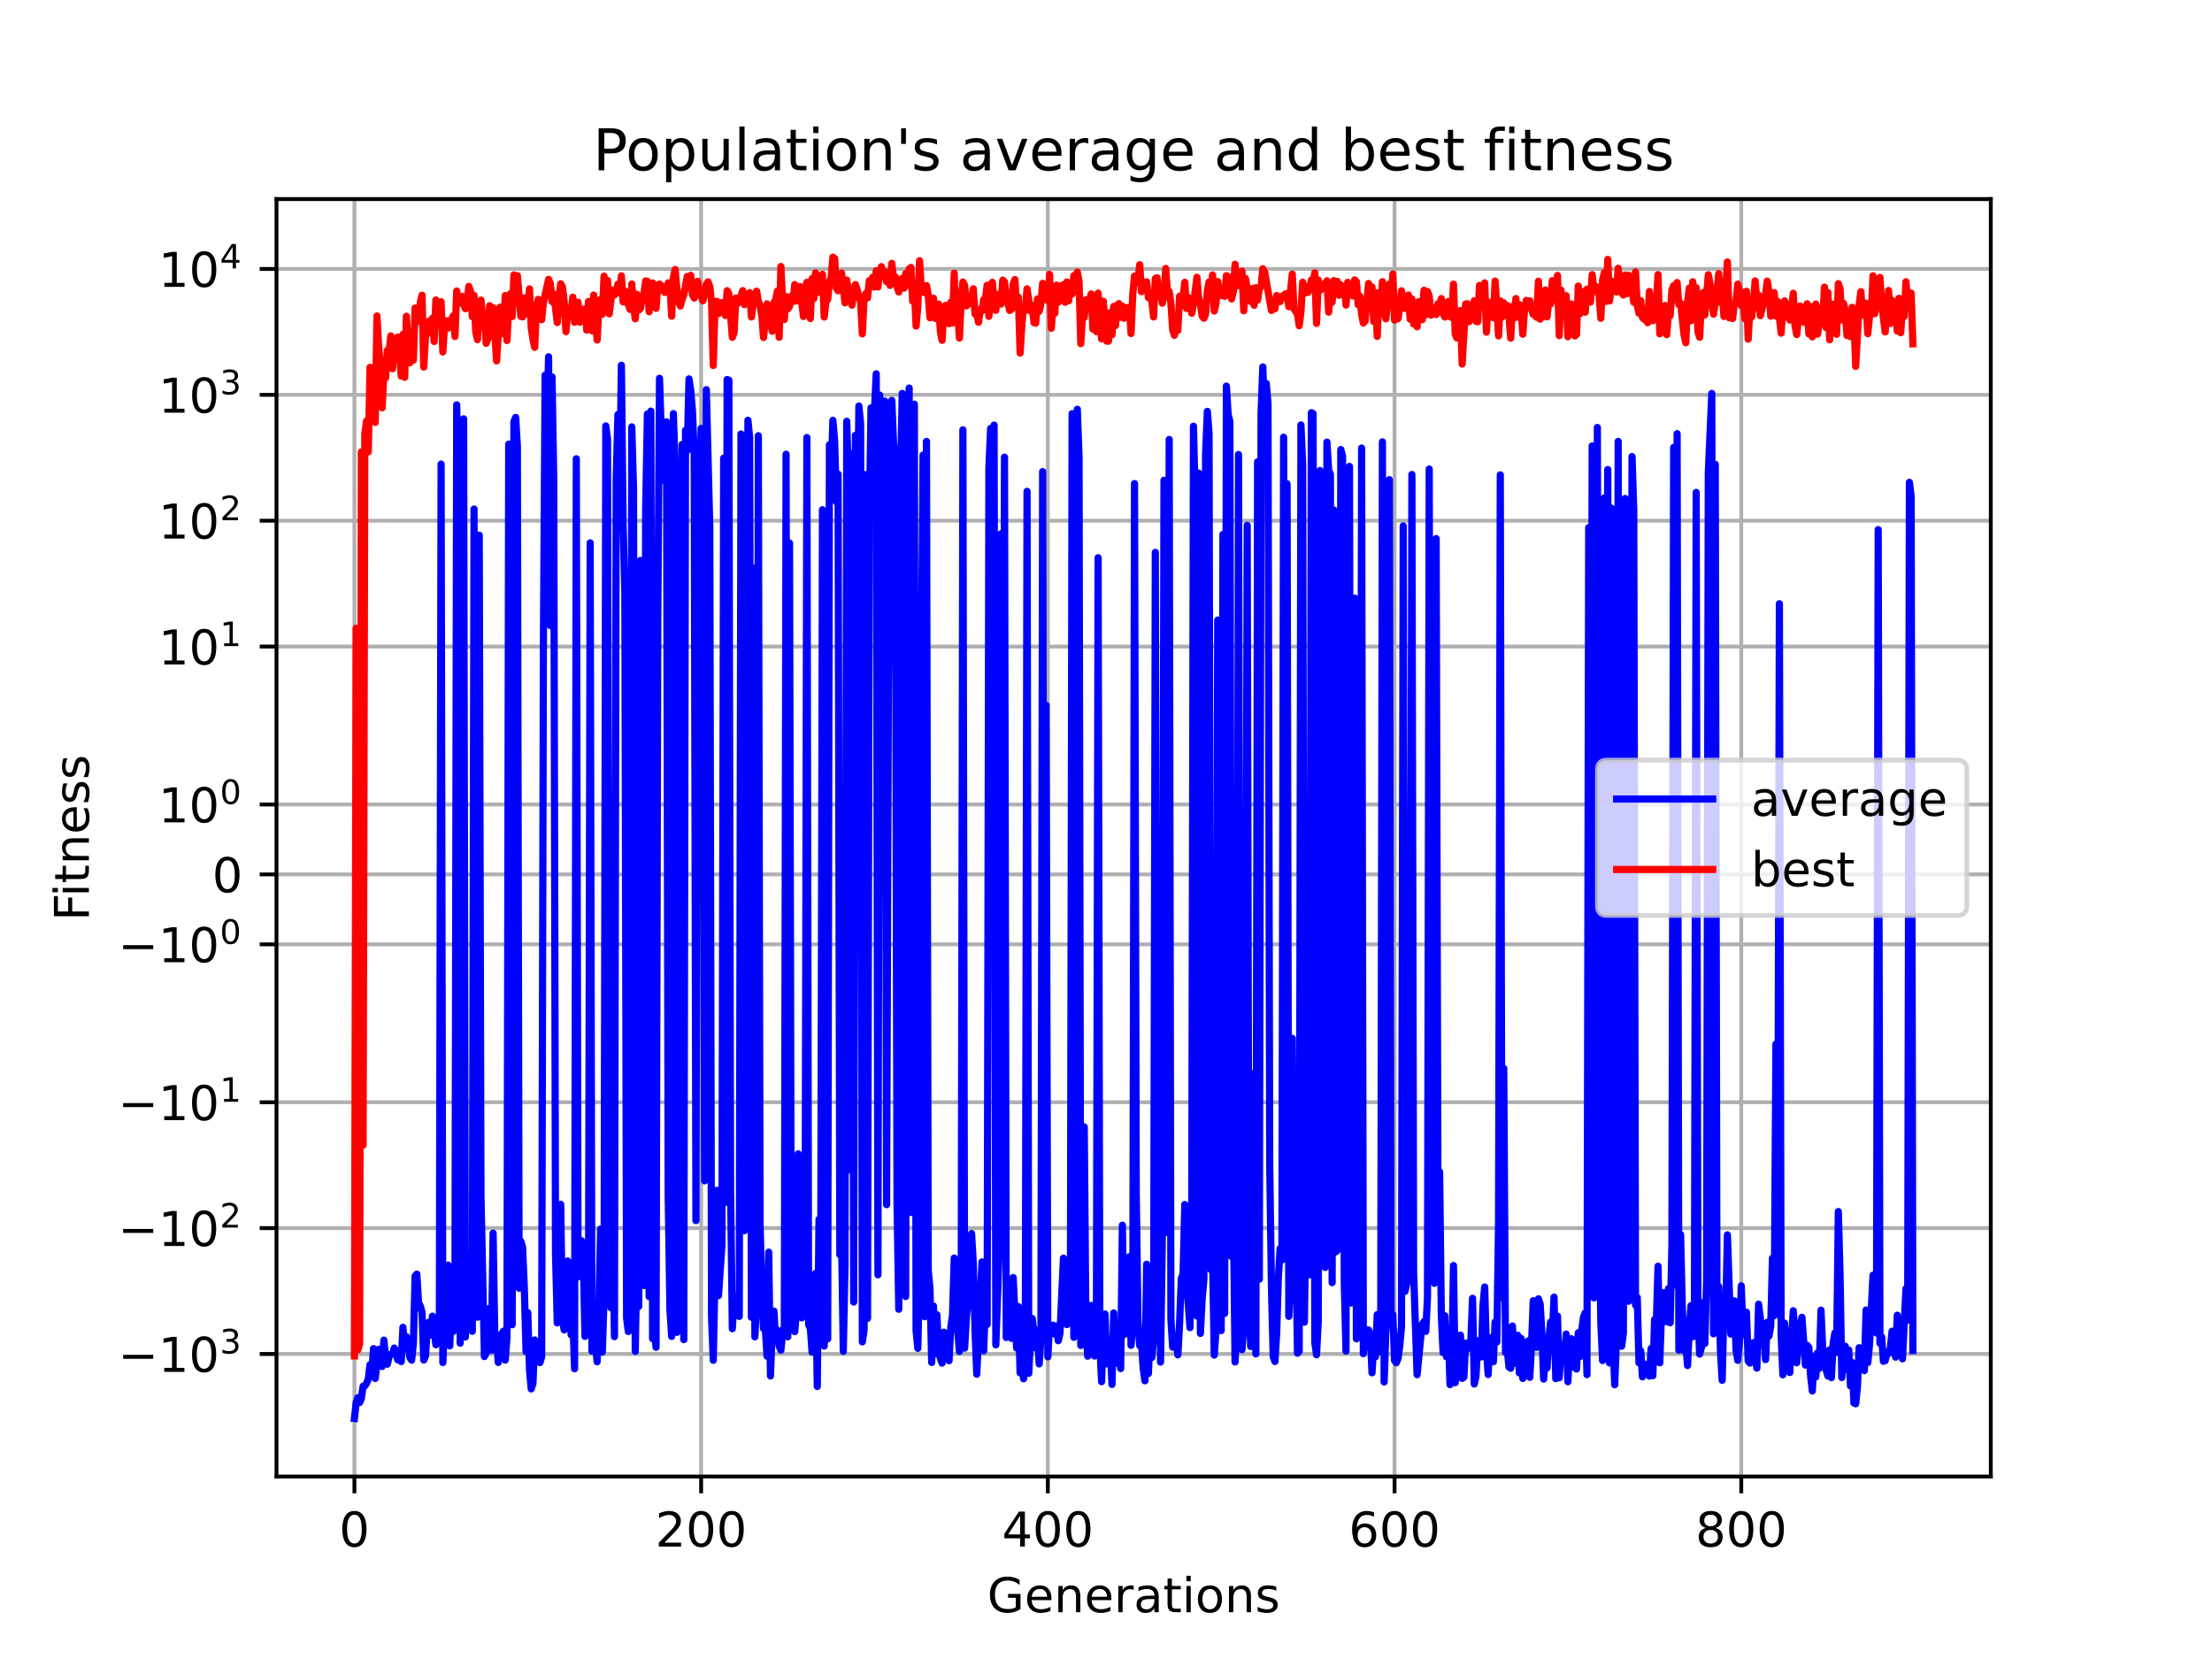 <?xml version="1.0" encoding="utf-8" standalone="no"?>
<!DOCTYPE svg PUBLIC "-//W3C//DTD SVG 1.1//EN"
  "http://www.w3.org/Graphics/SVG/1.1/DTD/svg11.dtd">
<!-- Created with matplotlib (https://matplotlib.org/) -->
<svg height="345.6pt" version="1.1" viewBox="0 0 460.8 345.6" width="460.8pt" xmlns="http://www.w3.org/2000/svg" xmlns:xlink="http://www.w3.org/1999/xlink">
 <defs>
  <style type="text/css">*{stroke-linecap:butt;stroke-linejoin:round;}</style>
 </defs>
 <g id="figure_1">
  <g id="patch_1">
   <path d="M 0 345.6 
L 460.8 345.6 
L 460.8 0 
L 0 0 
z
" style="fill:#ffffff;"/>
  </g>
  <g id="axes_1">
   <g id="patch_2">
    <path d="M 57.6 307.584 
L 414.72 307.584 
L 414.72 41.472 
L 57.6 41.472 
z
" style="fill:#ffffff;"/>
   </g>
   <g id="matplotlib.axis_1">
    <g id="xtick_1">
     <g id="line2d_1">
      <path clip-path="url(#pfe9daea589)" d="M 73.833 307.584 
L 73.833 41.472 
" style="fill:none;stroke:#b0b0b0;stroke-linecap:square;stroke-width:0.8;"/>
     </g>
     <g id="line2d_2">
      <defs>
       <path d="M 0 0 
L 0 3.5 
" id="m4a0df382db" style="stroke:#000000;stroke-width:0.8;"/>
      </defs>
      <g>
       <use style="stroke:#000000;stroke-width:0.8;" x="73.833" xlink:href="#m4a0df382db" y="307.584"/>
      </g>
     </g>
     <g id="text_1">
      <!-- 0 -->
      <g transform="translate(70.651 322.182)scale(0.1 -0.1)">
       <defs>
        <path d="M 31.781 66.406 
Q 24.172 66.406 20.328 58.906 
Q 16.5 51.422 16.5 36.375 
Q 16.5 21.391 20.328 13.891 
Q 24.172 6.391 31.781 6.391 
Q 39.453 6.391 43.281 13.891 
Q 47.125 21.391 47.125 36.375 
Q 47.125 51.422 43.281 58.906 
Q 39.453 66.406 31.781 66.406 
z
M 31.781 74.219 
Q 44.047 74.219 50.516 64.516 
Q 56.984 54.828 56.984 36.375 
Q 56.984 17.969 50.516 8.266 
Q 44.047 -1.422 31.781 -1.422 
Q 19.531 -1.422 13.062 8.266 
Q 6.594 17.969 6.594 36.375 
Q 6.594 54.828 13.062 64.516 
Q 19.531 74.219 31.781 74.219 
z
" id="DejaVuSans-48"/>
       </defs>
       <use xlink:href="#DejaVuSans-48"/>
      </g>
     </g>
    </g>
    <g id="xtick_2">
     <g id="line2d_3">
      <path clip-path="url(#pfe9daea589)" d="M 146.058 307.584 
L 146.058 41.472 
" style="fill:none;stroke:#b0b0b0;stroke-linecap:square;stroke-width:0.8;"/>
     </g>
     <g id="line2d_4">
      <g>
       <use style="stroke:#000000;stroke-width:0.8;" x="146.058" xlink:href="#m4a0df382db" y="307.584"/>
      </g>
     </g>
     <g id="text_2">
      <!-- 200 -->
      <g transform="translate(136.515 322.182)scale(0.1 -0.1)">
       <defs>
        <path d="M 19.188 8.297 
L 53.609 8.297 
L 53.609 0 
L 7.328 0 
L 7.328 8.297 
Q 12.938 14.109 22.625 23.891 
Q 32.328 33.688 34.812 36.531 
Q 39.547 41.844 41.422 45.531 
Q 43.312 49.219 43.312 52.781 
Q 43.312 58.594 39.234 62.25 
Q 35.156 65.922 28.609 65.922 
Q 23.969 65.922 18.812 64.312 
Q 13.672 62.703 7.812 59.422 
L 7.812 69.391 
Q 13.766 71.781 18.938 73 
Q 24.125 74.219 28.422 74.219 
Q 39.75 74.219 46.484 68.547 
Q 53.219 62.891 53.219 53.422 
Q 53.219 48.922 51.531 44.891 
Q 49.859 40.875 45.406 35.406 
Q 44.188 33.984 37.641 27.219 
Q 31.109 20.453 19.188 8.297 
z
" id="DejaVuSans-50"/>
       </defs>
       <use xlink:href="#DejaVuSans-50"/>
       <use x="63.623" xlink:href="#DejaVuSans-48"/>
       <use x="127.246" xlink:href="#DejaVuSans-48"/>
      </g>
     </g>
    </g>
    <g id="xtick_3">
     <g id="line2d_5">
      <path clip-path="url(#pfe9daea589)" d="M 218.284 307.584 
L 218.284 41.472 
" style="fill:none;stroke:#b0b0b0;stroke-linecap:square;stroke-width:0.8;"/>
     </g>
     <g id="line2d_6">
      <g>
       <use style="stroke:#000000;stroke-width:0.8;" x="218.284" xlink:href="#m4a0df382db" y="307.584"/>
      </g>
     </g>
     <g id="text_3">
      <!-- 400 -->
      <g transform="translate(208.74 322.182)scale(0.1 -0.1)">
       <defs>
        <path d="M 37.797 64.312 
L 12.891 25.391 
L 37.797 25.391 
z
M 35.203 72.906 
L 47.609 72.906 
L 47.609 25.391 
L 58.016 25.391 
L 58.016 17.188 
L 47.609 17.188 
L 47.609 0 
L 37.797 0 
L 37.797 17.188 
L 4.891 17.188 
L 4.891 26.703 
z
" id="DejaVuSans-52"/>
       </defs>
       <use xlink:href="#DejaVuSans-52"/>
       <use x="63.623" xlink:href="#DejaVuSans-48"/>
       <use x="127.246" xlink:href="#DejaVuSans-48"/>
      </g>
     </g>
    </g>
    <g id="xtick_4">
     <g id="line2d_7">
      <path clip-path="url(#pfe9daea589)" d="M 290.51 307.584 
L 290.51 41.472 
" style="fill:none;stroke:#b0b0b0;stroke-linecap:square;stroke-width:0.8;"/>
     </g>
     <g id="line2d_8">
      <g>
       <use style="stroke:#000000;stroke-width:0.8;" x="290.51" xlink:href="#m4a0df382db" y="307.584"/>
      </g>
     </g>
     <g id="text_4">
      <!-- 600 -->
      <g transform="translate(280.966 322.182)scale(0.1 -0.1)">
       <defs>
        <path d="M 33.016 40.375 
Q 26.375 40.375 22.484 35.828 
Q 18.609 31.297 18.609 23.391 
Q 18.609 15.531 22.484 10.953 
Q 26.375 6.391 33.016 6.391 
Q 39.656 6.391 43.531 10.953 
Q 47.406 15.531 47.406 23.391 
Q 47.406 31.297 43.531 35.828 
Q 39.656 40.375 33.016 40.375 
z
M 52.594 71.297 
L 52.594 62.312 
Q 48.875 64.062 45.094 64.984 
Q 41.312 65.922 37.594 65.922 
Q 27.828 65.922 22.672 59.328 
Q 17.531 52.734 16.797 39.406 
Q 19.672 43.656 24.016 45.922 
Q 28.375 48.188 33.594 48.188 
Q 44.578 48.188 50.953 41.516 
Q 57.328 34.859 57.328 23.391 
Q 57.328 12.156 50.688 5.359 
Q 44.047 -1.422 33.016 -1.422 
Q 20.359 -1.422 13.672 8.266 
Q 6.984 17.969 6.984 36.375 
Q 6.984 53.656 15.188 63.938 
Q 23.391 74.219 37.203 74.219 
Q 40.922 74.219 44.703 73.484 
Q 48.484 72.75 52.594 71.297 
z
" id="DejaVuSans-54"/>
       </defs>
       <use xlink:href="#DejaVuSans-54"/>
       <use x="63.623" xlink:href="#DejaVuSans-48"/>
       <use x="127.246" xlink:href="#DejaVuSans-48"/>
      </g>
     </g>
    </g>
    <g id="xtick_5">
     <g id="line2d_9">
      <path clip-path="url(#pfe9daea589)" d="M 362.736 307.584 
L 362.736 41.472 
" style="fill:none;stroke:#b0b0b0;stroke-linecap:square;stroke-width:0.8;"/>
     </g>
     <g id="line2d_10">
      <g>
       <use style="stroke:#000000;stroke-width:0.8;" x="362.736" xlink:href="#m4a0df382db" y="307.584"/>
      </g>
     </g>
     <g id="text_5">
      <!-- 800 -->
      <g transform="translate(353.192 322.182)scale(0.1 -0.1)">
       <defs>
        <path d="M 31.781 34.625 
Q 24.75 34.625 20.719 30.859 
Q 16.703 27.094 16.703 20.516 
Q 16.703 13.922 20.719 10.156 
Q 24.75 6.391 31.781 6.391 
Q 38.812 6.391 42.859 10.172 
Q 46.922 13.969 46.922 20.516 
Q 46.922 27.094 42.891 30.859 
Q 38.875 34.625 31.781 34.625 
z
M 21.922 38.812 
Q 15.578 40.375 12.031 44.719 
Q 8.5 49.078 8.5 55.328 
Q 8.5 64.062 14.719 69.141 
Q 20.953 74.219 31.781 74.219 
Q 42.672 74.219 48.875 69.141 
Q 55.078 64.062 55.078 55.328 
Q 55.078 49.078 51.531 44.719 
Q 48 40.375 41.703 38.812 
Q 48.828 37.156 52.797 32.312 
Q 56.781 27.484 56.781 20.516 
Q 56.781 9.906 50.312 4.234 
Q 43.844 -1.422 31.781 -1.422 
Q 19.734 -1.422 13.25 4.234 
Q 6.781 9.906 6.781 20.516 
Q 6.781 27.484 10.781 32.312 
Q 14.797 37.156 21.922 38.812 
z
M 18.312 54.391 
Q 18.312 48.734 21.844 45.562 
Q 25.391 42.391 31.781 42.391 
Q 38.141 42.391 41.719 45.562 
Q 45.312 48.734 45.312 54.391 
Q 45.312 60.062 41.719 63.234 
Q 38.141 66.406 31.781 66.406 
Q 25.391 66.406 21.844 63.234 
Q 18.312 60.062 18.312 54.391 
z
" id="DejaVuSans-56"/>
       </defs>
       <use xlink:href="#DejaVuSans-56"/>
       <use x="63.623" xlink:href="#DejaVuSans-48"/>
       <use x="127.246" xlink:href="#DejaVuSans-48"/>
      </g>
     </g>
    </g>
    <g id="text_6">
     <!-- Generations -->
     <g transform="translate(205.662 335.861)scale(0.1 -0.1)">
      <defs>
       <path d="M 59.516 10.406 
L 59.516 29.984 
L 43.406 29.984 
L 43.406 38.094 
L 69.281 38.094 
L 69.281 6.781 
Q 63.578 2.734 56.688 0.656 
Q 49.812 -1.422 42 -1.422 
Q 24.906 -1.422 15.25 8.562 
Q 5.609 18.562 5.609 36.375 
Q 5.609 54.25 15.25 64.234 
Q 24.906 74.219 42 74.219 
Q 49.125 74.219 55.547 72.453 
Q 61.969 70.703 67.391 67.281 
L 67.391 56.781 
Q 61.922 61.422 55.766 63.766 
Q 49.609 66.109 42.828 66.109 
Q 29.438 66.109 22.719 58.641 
Q 16.016 51.172 16.016 36.375 
Q 16.016 21.625 22.719 14.156 
Q 29.438 6.688 42.828 6.688 
Q 48.047 6.688 52.141 7.594 
Q 56.25 8.5 59.516 10.406 
z
" id="DejaVuSans-71"/>
       <path d="M 56.203 29.594 
L 56.203 25.203 
L 14.891 25.203 
Q 15.484 15.922 20.484 11.062 
Q 25.484 6.203 34.422 6.203 
Q 39.594 6.203 44.453 7.469 
Q 49.312 8.734 54.109 11.281 
L 54.109 2.781 
Q 49.266 0.734 44.188 -0.344 
Q 39.109 -1.422 33.891 -1.422 
Q 20.797 -1.422 13.156 6.188 
Q 5.516 13.812 5.516 26.812 
Q 5.516 40.234 12.766 48.109 
Q 20.016 56 32.328 56 
Q 43.359 56 49.781 48.891 
Q 56.203 41.797 56.203 29.594 
z
M 47.219 32.234 
Q 47.125 39.594 43.094 43.984 
Q 39.062 48.391 32.422 48.391 
Q 24.906 48.391 20.391 44.141 
Q 15.875 39.891 15.188 32.172 
z
" id="DejaVuSans-101"/>
       <path d="M 54.891 33.016 
L 54.891 0 
L 45.906 0 
L 45.906 32.719 
Q 45.906 40.484 42.875 44.328 
Q 39.844 48.188 33.797 48.188 
Q 26.516 48.188 22.312 43.547 
Q 18.109 38.922 18.109 30.906 
L 18.109 0 
L 9.078 0 
L 9.078 54.688 
L 18.109 54.688 
L 18.109 46.188 
Q 21.344 51.125 25.703 53.562 
Q 30.078 56 35.797 56 
Q 45.219 56 50.047 50.172 
Q 54.891 44.344 54.891 33.016 
z
" id="DejaVuSans-110"/>
       <path d="M 41.109 46.297 
Q 39.594 47.172 37.812 47.578 
Q 36.031 48 33.891 48 
Q 26.266 48 22.188 43.047 
Q 18.109 38.094 18.109 28.812 
L 18.109 0 
L 9.078 0 
L 9.078 54.688 
L 18.109 54.688 
L 18.109 46.188 
Q 20.953 51.172 25.484 53.578 
Q 30.031 56 36.531 56 
Q 37.453 56 38.578 55.875 
Q 39.703 55.766 41.062 55.516 
z
" id="DejaVuSans-114"/>
       <path d="M 34.281 27.484 
Q 23.391 27.484 19.188 25 
Q 14.984 22.516 14.984 16.5 
Q 14.984 11.719 18.141 8.906 
Q 21.297 6.109 26.703 6.109 
Q 34.188 6.109 38.703 11.406 
Q 43.219 16.703 43.219 25.484 
L 43.219 27.484 
z
M 52.203 31.203 
L 52.203 0 
L 43.219 0 
L 43.219 8.297 
Q 40.141 3.328 35.547 0.953 
Q 30.953 -1.422 24.312 -1.422 
Q 15.922 -1.422 10.953 3.297 
Q 6 8.016 6 15.922 
Q 6 25.141 12.172 29.828 
Q 18.359 34.516 30.609 34.516 
L 43.219 34.516 
L 43.219 35.406 
Q 43.219 41.609 39.141 45 
Q 35.062 48.391 27.688 48.391 
Q 23 48.391 18.547 47.266 
Q 14.109 46.141 10.016 43.891 
L 10.016 52.203 
Q 14.938 54.109 19.578 55.047 
Q 24.219 56 28.609 56 
Q 40.484 56 46.344 49.844 
Q 52.203 43.703 52.203 31.203 
z
" id="DejaVuSans-97"/>
       <path d="M 18.312 70.219 
L 18.312 54.688 
L 36.812 54.688 
L 36.812 47.703 
L 18.312 47.703 
L 18.312 18.016 
Q 18.312 11.328 20.141 9.422 
Q 21.969 7.516 27.594 7.516 
L 36.812 7.516 
L 36.812 0 
L 27.594 0 
Q 17.188 0 13.234 3.875 
Q 9.281 7.766 9.281 18.016 
L 9.281 47.703 
L 2.688 47.703 
L 2.688 54.688 
L 9.281 54.688 
L 9.281 70.219 
z
" id="DejaVuSans-116"/>
       <path d="M 9.422 54.688 
L 18.406 54.688 
L 18.406 0 
L 9.422 0 
z
M 9.422 75.984 
L 18.406 75.984 
L 18.406 64.594 
L 9.422 64.594 
z
" id="DejaVuSans-105"/>
       <path d="M 30.609 48.391 
Q 23.391 48.391 19.188 42.75 
Q 14.984 37.109 14.984 27.297 
Q 14.984 17.484 19.156 11.844 
Q 23.344 6.203 30.609 6.203 
Q 37.797 6.203 41.984 11.859 
Q 46.188 17.531 46.188 27.297 
Q 46.188 37.016 41.984 42.703 
Q 37.797 48.391 30.609 48.391 
z
M 30.609 56 
Q 42.328 56 49.016 48.375 
Q 55.719 40.766 55.719 27.297 
Q 55.719 13.875 49.016 6.219 
Q 42.328 -1.422 30.609 -1.422 
Q 18.844 -1.422 12.172 6.219 
Q 5.516 13.875 5.516 27.297 
Q 5.516 40.766 12.172 48.375 
Q 18.844 56 30.609 56 
z
" id="DejaVuSans-111"/>
       <path d="M 44.281 53.078 
L 44.281 44.578 
Q 40.484 46.531 36.375 47.5 
Q 32.281 48.484 27.875 48.484 
Q 21.188 48.484 17.844 46.438 
Q 14.5 44.391 14.5 40.281 
Q 14.5 37.156 16.891 35.375 
Q 19.281 33.594 26.516 31.984 
L 29.594 31.297 
Q 39.156 29.25 43.188 25.516 
Q 47.219 21.781 47.219 15.094 
Q 47.219 7.469 41.188 3.016 
Q 35.156 -1.422 24.609 -1.422 
Q 20.219 -1.422 15.453 -0.562 
Q 10.688 0.297 5.422 2 
L 5.422 11.281 
Q 10.406 8.688 15.234 7.391 
Q 20.062 6.109 24.812 6.109 
Q 31.156 6.109 34.562 8.281 
Q 37.984 10.453 37.984 14.406 
Q 37.984 18.062 35.516 20.016 
Q 33.062 21.969 24.703 23.781 
L 21.578 24.516 
Q 13.234 26.266 9.516 29.906 
Q 5.812 33.547 5.812 39.891 
Q 5.812 47.609 11.281 51.797 
Q 16.75 56 26.812 56 
Q 31.781 56 36.172 55.266 
Q 40.578 54.547 44.281 53.078 
z
" id="DejaVuSans-115"/>
      </defs>
      <use xlink:href="#DejaVuSans-71"/>
      <use x="77.49" xlink:href="#DejaVuSans-101"/>
      <use x="139.014" xlink:href="#DejaVuSans-110"/>
      <use x="202.393" xlink:href="#DejaVuSans-101"/>
      <use x="263.916" xlink:href="#DejaVuSans-114"/>
      <use x="305.029" xlink:href="#DejaVuSans-97"/>
      <use x="366.309" xlink:href="#DejaVuSans-116"/>
      <use x="405.518" xlink:href="#DejaVuSans-105"/>
      <use x="433.301" xlink:href="#DejaVuSans-111"/>
      <use x="494.482" xlink:href="#DejaVuSans-110"/>
      <use x="557.861" xlink:href="#DejaVuSans-115"/>
     </g>
    </g>
   </g>
   <g id="matplotlib.axis_2">
    <g id="ytick_1">
     <g id="line2d_11">
      <path clip-path="url(#pfe9daea589)" d="M 57.6 282.058 
L 414.72 282.058 
" style="fill:none;stroke:#b0b0b0;stroke-linecap:square;stroke-width:0.8;"/>
     </g>
     <g id="line2d_12">
      <defs>
       <path d="M 0 0 
L -3.5 0 
" id="m5c2e54cf36" style="stroke:#000000;stroke-width:0.8;"/>
      </defs>
      <g>
       <use style="stroke:#000000;stroke-width:0.8;" x="57.6" xlink:href="#m5c2e54cf36" y="282.058"/>
      </g>
     </g>
     <g id="text_7">
      <!-- $\mathdefault{-10^{3}}$ -->
      <g transform="translate(24.6 285.858)scale(0.1 -0.1)">
       <defs>
        <path d="M 10.594 35.5 
L 73.188 35.5 
L 73.188 27.203 
L 10.594 27.203 
z
" id="DejaVuSans-8722"/>
        <path d="M 12.406 8.297 
L 28.516 8.297 
L 28.516 63.922 
L 10.984 60.406 
L 10.984 69.391 
L 28.422 72.906 
L 38.281 72.906 
L 38.281 8.297 
L 54.391 8.297 
L 54.391 0 
L 12.406 0 
z
" id="DejaVuSans-49"/>
        <path d="M 40.578 39.312 
Q 47.656 37.797 51.625 33 
Q 55.609 28.219 55.609 21.188 
Q 55.609 10.406 48.188 4.484 
Q 40.766 -1.422 27.094 -1.422 
Q 22.516 -1.422 17.656 -0.516 
Q 12.797 0.391 7.625 2.203 
L 7.625 11.719 
Q 11.719 9.328 16.594 8.109 
Q 21.484 6.891 26.812 6.891 
Q 36.078 6.891 40.938 10.547 
Q 45.797 14.203 45.797 21.188 
Q 45.797 27.641 41.281 31.266 
Q 36.766 34.906 28.719 34.906 
L 20.219 34.906 
L 20.219 43.016 
L 29.109 43.016 
Q 36.375 43.016 40.234 45.922 
Q 44.094 48.828 44.094 54.297 
Q 44.094 59.906 40.109 62.906 
Q 36.141 65.922 28.719 65.922 
Q 24.656 65.922 20.016 65.031 
Q 15.375 64.156 9.812 62.312 
L 9.812 71.094 
Q 15.438 72.656 20.344 73.438 
Q 25.25 74.219 29.594 74.219 
Q 40.828 74.219 47.359 69.109 
Q 53.906 64.016 53.906 55.328 
Q 53.906 49.266 50.438 45.094 
Q 46.969 40.922 40.578 39.312 
z
" id="DejaVuSans-51"/>
       </defs>
       <use transform="translate(0 0.766)" xlink:href="#DejaVuSans-8722"/>
       <use transform="translate(83.789 0.766)" xlink:href="#DejaVuSans-49"/>
       <use transform="translate(147.412 0.766)" xlink:href="#DejaVuSans-48"/>
       <use transform="translate(211.992 39.047)scale(0.7)" xlink:href="#DejaVuSans-51"/>
      </g>
     </g>
    </g>
    <g id="ytick_2">
     <g id="line2d_13">
      <path clip-path="url(#pfe9daea589)" d="M 57.6 255.837 
L 414.72 255.837 
" style="fill:none;stroke:#b0b0b0;stroke-linecap:square;stroke-width:0.8;"/>
     </g>
     <g id="line2d_14">
      <g>
       <use style="stroke:#000000;stroke-width:0.8;" x="57.6" xlink:href="#m5c2e54cf36" y="255.837"/>
      </g>
     </g>
     <g id="text_8">
      <!-- $\mathdefault{-10^{2}}$ -->
      <g transform="translate(24.6 259.636)scale(0.1 -0.1)">
       <use transform="translate(0 0.766)" xlink:href="#DejaVuSans-8722"/>
       <use transform="translate(83.789 0.766)" xlink:href="#DejaVuSans-49"/>
       <use transform="translate(147.412 0.766)" xlink:href="#DejaVuSans-48"/>
       <use transform="translate(211.992 39.047)scale(0.7)" xlink:href="#DejaVuSans-50"/>
      </g>
     </g>
    </g>
    <g id="ytick_3">
     <g id="line2d_15">
      <path clip-path="url(#pfe9daea589)" d="M 57.6 229.615 
L 414.72 229.615 
" style="fill:none;stroke:#b0b0b0;stroke-linecap:square;stroke-width:0.8;"/>
     </g>
     <g id="line2d_16">
      <g>
       <use style="stroke:#000000;stroke-width:0.8;" x="57.6" xlink:href="#m5c2e54cf36" y="229.615"/>
      </g>
     </g>
     <g id="text_9">
      <!-- $\mathdefault{-10^{1}}$ -->
      <g transform="translate(24.6 233.414)scale(0.1 -0.1)">
       <use transform="translate(0 0.684)" xlink:href="#DejaVuSans-8722"/>
       <use transform="translate(83.789 0.684)" xlink:href="#DejaVuSans-49"/>
       <use transform="translate(147.412 0.684)" xlink:href="#DejaVuSans-48"/>
       <use transform="translate(211.992 38.966)scale(0.7)" xlink:href="#DejaVuSans-49"/>
      </g>
     </g>
    </g>
    <g id="ytick_4">
     <g id="line2d_17">
      <path clip-path="url(#pfe9daea589)" d="M 57.6 196.72 
L 414.72 196.72 
" style="fill:none;stroke:#b0b0b0;stroke-linecap:square;stroke-width:0.8;"/>
     </g>
     <g id="line2d_18">
      <g>
       <use style="stroke:#000000;stroke-width:0.8;" x="57.6" xlink:href="#m5c2e54cf36" y="196.72"/>
      </g>
     </g>
     <g id="text_10">
      <!-- $\mathdefault{-10^{0}}$ -->
      <g transform="translate(24.6 200.519)scale(0.1 -0.1)">
       <use transform="translate(0 0.766)" xlink:href="#DejaVuSans-8722"/>
       <use transform="translate(83.789 0.766)" xlink:href="#DejaVuSans-49"/>
       <use transform="translate(147.412 0.766)" xlink:href="#DejaVuSans-48"/>
       <use transform="translate(211.992 39.047)scale(0.7)" xlink:href="#DejaVuSans-48"/>
      </g>
     </g>
    </g>
    <g id="ytick_5">
     <g id="line2d_19">
      <path clip-path="url(#pfe9daea589)" d="M 57.6 182.152 
L 414.72 182.152 
" style="fill:none;stroke:#b0b0b0;stroke-linecap:square;stroke-width:0.8;"/>
     </g>
     <g id="line2d_20">
      <g>
       <use style="stroke:#000000;stroke-width:0.8;" x="57.6" xlink:href="#m5c2e54cf36" y="182.152"/>
      </g>
     </g>
     <g id="text_11">
      <!-- $\mathdefault{0}$ -->
      <g transform="translate(44.2 185.951)scale(0.1 -0.1)">
       <use transform="translate(0 0.781)" xlink:href="#DejaVuSans-48"/>
      </g>
     </g>
    </g>
    <g id="ytick_6">
     <g id="line2d_21">
      <path clip-path="url(#pfe9daea589)" d="M 57.6 167.585 
L 414.72 167.585 
" style="fill:none;stroke:#b0b0b0;stroke-linecap:square;stroke-width:0.8;"/>
     </g>
     <g id="line2d_22">
      <g>
       <use style="stroke:#000000;stroke-width:0.8;" x="57.6" xlink:href="#m5c2e54cf36" y="167.585"/>
      </g>
     </g>
     <g id="text_12">
      <!-- $\mathdefault{10^{0}}$ -->
      <g transform="translate(33 171.384)scale(0.1 -0.1)">
       <use transform="translate(0 0.766)" xlink:href="#DejaVuSans-49"/>
       <use transform="translate(63.623 0.766)" xlink:href="#DejaVuSans-48"/>
       <use transform="translate(128.203 39.047)scale(0.7)" xlink:href="#DejaVuSans-48"/>
      </g>
     </g>
    </g>
    <g id="ytick_7">
     <g id="line2d_23">
      <path clip-path="url(#pfe9daea589)" d="M 57.6 134.689 
L 414.72 134.689 
" style="fill:none;stroke:#b0b0b0;stroke-linecap:square;stroke-width:0.8;"/>
     </g>
     <g id="line2d_24">
      <g>
       <use style="stroke:#000000;stroke-width:0.8;" x="57.6" xlink:href="#m5c2e54cf36" y="134.689"/>
      </g>
     </g>
     <g id="text_13">
      <!-- $\mathdefault{10^{1}}$ -->
      <g transform="translate(33 138.488)scale(0.1 -0.1)">
       <use transform="translate(0 0.684)" xlink:href="#DejaVuSans-49"/>
       <use transform="translate(63.623 0.684)" xlink:href="#DejaVuSans-48"/>
       <use transform="translate(128.203 38.966)scale(0.7)" xlink:href="#DejaVuSans-49"/>
      </g>
     </g>
    </g>
    <g id="ytick_8">
     <g id="line2d_25">
      <path clip-path="url(#pfe9daea589)" d="M 57.6 108.467 
L 414.72 108.467 
" style="fill:none;stroke:#b0b0b0;stroke-linecap:square;stroke-width:0.8;"/>
     </g>
     <g id="line2d_26">
      <g>
       <use style="stroke:#000000;stroke-width:0.8;" x="57.6" xlink:href="#m5c2e54cf36" y="108.467"/>
      </g>
     </g>
     <g id="text_14">
      <!-- $\mathdefault{10^{2}}$ -->
      <g transform="translate(33 112.267)scale(0.1 -0.1)">
       <use transform="translate(0 0.766)" xlink:href="#DejaVuSans-49"/>
       <use transform="translate(63.623 0.766)" xlink:href="#DejaVuSans-48"/>
       <use transform="translate(128.203 39.047)scale(0.7)" xlink:href="#DejaVuSans-50"/>
      </g>
     </g>
    </g>
    <g id="ytick_9">
     <g id="line2d_27">
      <path clip-path="url(#pfe9daea589)" d="M 57.6 82.246 
L 414.72 82.246 
" style="fill:none;stroke:#b0b0b0;stroke-linecap:square;stroke-width:0.8;"/>
     </g>
     <g id="line2d_28">
      <g>
       <use style="stroke:#000000;stroke-width:0.8;" x="57.6" xlink:href="#m5c2e54cf36" y="82.246"/>
      </g>
     </g>
     <g id="text_15">
      <!-- $\mathdefault{10^{3}}$ -->
      <g transform="translate(33 86.045)scale(0.1 -0.1)">
       <use transform="translate(0 0.766)" xlink:href="#DejaVuSans-49"/>
       <use transform="translate(63.623 0.766)" xlink:href="#DejaVuSans-48"/>
       <use transform="translate(128.203 39.047)scale(0.7)" xlink:href="#DejaVuSans-51"/>
      </g>
     </g>
    </g>
    <g id="ytick_10">
     <g id="line2d_29">
      <path clip-path="url(#pfe9daea589)" d="M 57.6 56.024 
L 414.72 56.024 
" style="fill:none;stroke:#b0b0b0;stroke-linecap:square;stroke-width:0.8;"/>
     </g>
     <g id="line2d_30">
      <g>
       <use style="stroke:#000000;stroke-width:0.8;" x="57.6" xlink:href="#m5c2e54cf36" y="56.024"/>
      </g>
     </g>
     <g id="text_16">
      <!-- $\mathdefault{10^{4}}$ -->
      <g transform="translate(33 59.823)scale(0.1 -0.1)">
       <use transform="translate(0 0.684)" xlink:href="#DejaVuSans-49"/>
       <use transform="translate(63.623 0.684)" xlink:href="#DejaVuSans-48"/>
       <use transform="translate(128.203 38.966)scale(0.7)" xlink:href="#DejaVuSans-52"/>
      </g>
     </g>
    </g>
    <g id="text_17">
     <!-- Fitness -->
     <g transform="translate(18.52 191.845)rotate(-90)scale(0.1 -0.1)">
      <defs>
       <path d="M 9.812 72.906 
L 51.703 72.906 
L 51.703 64.594 
L 19.672 64.594 
L 19.672 43.109 
L 48.578 43.109 
L 48.578 34.812 
L 19.672 34.812 
L 19.672 0 
L 9.812 0 
z
" id="DejaVuSans-70"/>
      </defs>
      <use xlink:href="#DejaVuSans-70"/>
      <use x="50.27" xlink:href="#DejaVuSans-105"/>
      <use x="78.053" xlink:href="#DejaVuSans-116"/>
      <use x="117.262" xlink:href="#DejaVuSans-110"/>
      <use x="180.641" xlink:href="#DejaVuSans-101"/>
      <use x="242.164" xlink:href="#DejaVuSans-115"/>
      <use x="294.264" xlink:href="#DejaVuSans-115"/>
     </g>
    </g>
   </g>
   <g id="line2d_31">
    <path clip-path="url(#pfe9daea589)" d="M 73.833 295.488 
L 74.194 292.193 
L 74.555 291.158 
L 74.916 292.184 
L 75.277 291.298 
L 75.638 288.779 
L 75.999 288.7 
L 76.361 288.163 
L 76.722 287.285 
L 77.083 284.283 
L 77.444 286.085 
L 77.805 280.943 
L 78.166 287.159 
L 78.889 281.077 
L 79.25 281.203 
L 79.611 284.661 
L 79.972 279.174 
L 80.333 282.759 
L 80.694 284.186 
L 81.055 282.592 
L 81.416 282.119 
L 81.778 282.069 
L 82.139 280.821 
L 82.861 283.27 
L 83.222 281.437 
L 83.583 283.639 
L 83.944 276.506 
L 84.305 280.928 
L 84.667 278.459 
L 85.028 279.529 
L 85.389 282.8 
L 85.75 283.35 
L 86.111 279.942 
L 86.472 265.847 
L 86.833 265.417 
L 87.194 271.368 
L 87.556 272.074 
L 87.917 273.389 
L 88.278 283.319 
L 88.639 282.498 
L 89 276.82 
L 89.361 275.439 
L 89.722 278.114 
L 90.084 274.18 
L 90.806 280.142 
L 91.167 275.233 
L 91.528 275.112 
L 91.889 96.678 
L 92.25 283.84 
L 92.611 275.245 
L 92.973 276.967 
L 93.334 263.545 
L 93.695 280.369 
L 94.056 270.346 
L 94.417 277.357 
L 94.778 270.158 
L 95.139 84.332 
L 95.5 106.114 
L 95.862 279.813 
L 96.223 264.278 
L 96.584 87.256 
L 96.945 278.532 
L 97.306 264.969 
L 97.667 273.68 
L 98.028 261.316 
L 98.389 277.335 
L 98.751 106.049 
L 99.112 272.112 
L 99.473 274.401 
L 99.834 111.49 
L 100.195 249.057 
L 100.917 282.595 
L 101.278 281.83 
L 101.64 280.777 
L 102.001 272.539 
L 102.362 281.307 
L 102.723 256.889 
L 103.084 278.995 
L 103.445 278.965 
L 103.806 283.826 
L 104.529 277.839 
L 104.89 277.298 
L 105.251 283.335 
L 105.612 278.648 
L 105.973 92.526 
L 106.334 267.389 
L 106.695 275.962 
L 107.057 87.829 
L 107.418 86.954 
L 107.779 92.907 
L 108.14 268.359 
L 108.501 258.595 
L 108.862 259.8 
L 109.223 268.234 
L 109.584 281.581 
L 109.946 273.433 
L 110.307 285.463 
L 110.668 289.335 
L 111.029 288.168 
L 111.39 279.137 
L 111.751 281.902 
L 112.112 281.299 
L 112.473 283.86 
L 112.835 282.684 
L 113.196 135.195 
L 113.557 78.146 
L 113.918 88.999 
L 114.279 74.333 
L 114.64 130.315 
L 115.001 78.528 
L 115.363 100.304 
L 115.724 261.04 
L 116.085 275.582 
L 116.446 258.886 
L 116.807 250.885 
L 117.168 274.879 
L 117.529 277.047 
L 117.89 276.057 
L 118.252 262.683 
L 118.974 278.064 
L 119.335 274.633 
L 119.696 285.136 
L 120.057 95.567 
L 120.418 265.978 
L 120.779 258.415 
L 121.141 258.476 
L 121.502 262.136 
L 121.863 278.394 
L 122.224 273.249 
L 122.585 276.538 
L 122.946 113.083 
L 123.307 281.455 
L 123.668 273.577 
L 124.03 279.806 
L 124.391 283.682 
L 124.752 272.616 
L 125.113 256.033 
L 125.474 281.666 
L 125.835 270.368 
L 126.196 88.726 
L 126.557 91.505 
L 126.919 254.896 
L 127.28 272.431 
L 127.641 254.143 
L 128.002 278.449 
L 128.363 99.866 
L 128.724 86.372 
L 129.085 101.575 
L 129.447 76.086 
L 129.808 109.233 
L 130.169 123.572 
L 130.53 274.577 
L 130.891 277.388 
L 131.252 274.974 
L 131.613 88.928 
L 131.974 101.689 
L 132.336 281.526 
L 132.697 259.853 
L 133.058 272.173 
L 133.419 116.758 
L 133.78 252.38 
L 134.141 267.795 
L 134.502 105.999 
L 134.863 86.24 
L 135.225 270.099 
L 135.586 85.647 
L 135.947 278.873 
L 136.308 276.846 
L 136.669 280.671 
L 137.03 128.876 
L 137.391 78.808 
L 137.752 90.243 
L 138.114 93.08 
L 138.475 100.152 
L 138.836 87.865 
L 139.197 248.931 
L 139.558 272.77 
L 139.919 278.401 
L 140.28 86.166 
L 140.642 97.759 
L 141.003 277.553 
L 141.364 234.475 
L 141.725 255.694 
L 142.086 92.598 
L 142.447 279.063 
L 142.808 89.643 
L 143.169 93.829 
L 143.531 78.93 
L 143.892 81.323 
L 144.253 85.627 
L 144.614 94.542 
L 144.975 254.27 
L 145.336 96.24 
L 145.697 107.016 
L 146.058 89.233 
L 146.42 95.366 
L 146.781 245.981 
L 147.142 81.175 
L 147.864 109.925 
L 148.225 274.335 
L 148.586 283.374 
L 149.309 247.966 
L 149.67 269.907 
L 150.392 259.459 
L 150.753 95.439 
L 151.114 250.495 
L 151.475 79.068 
L 151.836 79.21 
L 152.198 248.343 
L 152.559 276.794 
L 152.92 269.952 
L 153.281 270.233 
L 153.642 271.813 
L 154.003 274.233 
L 154.364 90.41 
L 154.726 92.547 
L 155.087 256.382 
L 155.448 227.948 
L 155.809 87.545 
L 156.17 91.177 
L 156.531 274.402 
L 156.892 118.328 
L 157.253 278.486 
L 157.615 271.398 
L 157.976 90.767 
L 158.337 255.009 
L 158.698 268.614 
L 159.059 276.762 
L 159.42 276.609 
L 159.781 282.517 
L 160.142 260.855 
L 160.504 286.637 
L 160.865 276.626 
L 161.226 273.118 
L 161.587 279.346 
L 161.948 277.091 
L 162.309 280.418 
L 162.67 281.289 
L 163.031 277.768 
L 163.393 276.279 
L 163.754 94.624 
L 164.115 278.474 
L 164.476 113.13 
L 164.837 270.582 
L 165.198 268.548 
L 165.559 277.4 
L 165.921 273.094 
L 166.282 240.363 
L 166.643 267.9 
L 167.004 274.54 
L 167.726 256.918 
L 168.087 91.148 
L 168.448 275.947 
L 168.81 276.692 
L 169.171 281.667 
L 169.893 265.266 
L 170.254 288.825 
L 170.615 254.007 
L 170.976 262.549 
L 171.337 106.195 
L 171.699 280.407 
L 172.06 252.118 
L 172.421 278.912 
L 172.782 92.645 
L 173.143 99.532 
L 173.504 87.554 
L 173.865 91.79 
L 174.226 104.522 
L 174.588 98.769 
L 174.949 261.367 
L 175.31 258.017 
L 175.671 281.51 
L 176.032 263.759 
L 176.393 87.753 
L 176.754 100.631 
L 177.115 243.714 
L 177.477 94.461 
L 177.838 271.234 
L 178.199 90.673 
L 178.56 116.585 
L 178.921 84.572 
L 179.282 88.249 
L 179.643 279.537 
L 180.005 277.041 
L 180.366 98.868 
L 180.727 274.64 
L 181.088 108.714 
L 181.449 84.97 
L 181.81 86.258 
L 182.171 85.554 
L 182.532 77.867 
L 182.894 265.57 
L 183.255 82.299 
L 183.616 93.071 
L 183.977 99.254 
L 184.338 83.565 
L 184.699 250.945 
L 185.06 142.301 
L 185.421 105.218 
L 185.783 83.413 
L 186.144 92.376 
L 186.505 95.933 
L 186.866 250.644 
L 187.227 272.741 
L 187.588 99.878 
L 187.949 81.956 
L 188.31 88.039 
L 188.672 270.076 
L 189.033 96.886 
L 189.394 80.833 
L 189.755 252.59 
L 190.116 95.464 
L 190.477 84.192 
L 190.838 277.257 
L 191.199 280.887 
L 191.561 265.015 
L 191.922 141.221 
L 192.283 94.803 
L 192.644 274.293 
L 193.005 91.952 
L 193.366 264.595 
L 193.727 268.393 
L 194.089 283.824 
L 194.45 272.053 
L 194.811 281.984 
L 195.172 273.881 
L 195.533 281.443 
L 195.894 282.976 
L 196.255 283.962 
L 196.616 277.522 
L 196.978 278.418 
L 197.339 282.569 
L 197.7 283.462 
L 198.061 276.537 
L 198.422 274.028 
L 198.783 262.073 
L 199.144 272.782 
L 199.867 281.528 
L 200.228 274.488 
L 200.589 89.544 
L 200.95 280.847 
L 201.311 274.529 
L 201.672 270.603 
L 202.033 270.435 
L 202.394 256.968 
L 202.756 263.184 
L 203.117 277.259 
L 203.478 286.272 
L 204.561 262.885 
L 204.922 281.401 
L 205.284 271.515 
L 205.645 275.901 
L 206.006 97.318 
L 206.367 89.25 
L 206.728 101.379 
L 207.089 88.56 
L 207.45 280.155 
L 208.173 259.773 
L 208.534 111.183 
L 208.895 242.138 
L 209.256 95.233 
L 209.617 278.627 
L 209.978 274.389 
L 210.339 273.846 
L 210.7 278.799 
L 211.062 266.141 
L 211.784 280.823 
L 212.145 272.182 
L 212.506 286.004 
L 212.867 282.88 
L 213.228 287.227 
L 213.589 282.901 
L 213.951 102.363 
L 214.312 286.095 
L 214.673 278.577 
L 215.034 274.672 
L 215.756 280.841 
L 216.117 277.142 
L 216.478 284.126 
L 216.84 278.833 
L 217.201 98.243 
L 217.562 259.711 
L 217.923 146.917 
L 218.284 282.653 
L 218.645 276.011 
L 219.006 277.075 
L 219.368 276.062 
L 219.729 277.92 
L 220.09 276.234 
L 220.451 279.299 
L 220.812 277.755 
L 221.534 262.103 
L 221.895 265.036 
L 222.257 275.936 
L 222.618 262.454 
L 222.979 274.653 
L 223.34 86.175 
L 223.701 278.586 
L 224.062 91.072 
L 224.423 85.259 
L 224.784 95.224 
L 225.146 280.283 
L 225.507 273.282 
L 225.868 234.752 
L 226.229 277.079 
L 226.59 282.513 
L 227.312 271.932 
L 227.673 281.442 
L 228.035 282.484 
L 228.396 278.279 
L 228.757 116.181 
L 229.118 279.928 
L 229.479 287.825 
L 229.84 277.422 
L 230.201 273.742 
L 230.563 284.117 
L 230.924 282.777 
L 231.285 280.135 
L 231.646 288.409 
L 232.007 273.506 
L 232.368 284.012 
L 232.729 282.695 
L 233.09 275.745 
L 233.452 285.103 
L 233.813 255.233 
L 234.174 278.038 
L 234.535 272.887 
L 234.896 273.15 
L 235.257 261.791 
L 235.618 280.265 
L 235.979 275.922 
L 236.341 100.738 
L 236.702 248.48 
L 237.063 275.15 
L 237.424 280.321 
L 237.785 279.638 
L 238.146 285.069 
L 238.507 287.65 
L 238.868 263.362 
L 239.23 286.138 
L 239.591 277.642 
L 239.952 282.793 
L 240.313 279.119 
L 240.674 115.063 
L 241.035 265.926 
L 241.396 216.125 
L 241.757 283.744 
L 242.119 259.076 
L 242.48 100.044 
L 242.841 107.115 
L 243.202 256.793 
L 243.563 91.558 
L 243.924 274.817 
L 244.285 280.633 
L 244.647 280.642 
L 245.008 279.349 
L 245.369 282.248 
L 245.73 275.625 
L 246.091 266.283 
L 246.452 265.453 
L 246.813 250.927 
L 247.174 266.696 
L 247.897 276.571 
L 248.258 254 
L 248.619 88.792 
L 248.98 103.588 
L 249.341 274.16 
L 249.702 98.547 
L 250.063 277.775 
L 250.425 270.642 
L 250.786 266.563 
L 251.147 94.553 
L 251.508 85.694 
L 251.869 90.289 
L 252.23 264.5 
L 252.591 261.906 
L 252.952 282.292 
L 253.314 277.131 
L 253.675 129.181 
L 254.036 265.087 
L 254.397 277.196 
L 254.758 111.325 
L 255.119 273.6 
L 255.48 80.436 
L 255.842 86.346 
L 256.203 87.771 
L 256.564 261.777 
L 256.925 252.142 
L 257.286 283.727 
L 257.647 275.883 
L 258.008 94.687 
L 258.369 266.418 
L 258.731 281.162 
L 259.092 276.186 
L 259.453 257.143 
L 259.814 109.431 
L 260.175 269.683 
L 260.536 280.494 
L 260.897 223.691 
L 261.258 267.507 
L 261.62 282.037 
L 261.981 96.225 
L 262.342 266.48 
L 262.703 86.177 
L 263.064 76.425 
L 263.425 86.527 
L 263.786 79.88 
L 264.147 84.049 
L 264.509 242.823 
L 264.87 268.486 
L 265.231 282.643 
L 265.592 283.626 
L 265.953 277.824 
L 266.314 265.911 
L 266.675 260.094 
L 267.036 262.485 
L 267.398 91.087 
L 267.759 195.482 
L 268.12 100.785 
L 268.481 274.23 
L 268.842 266.421 
L 269.203 216.312 
L 269.564 262.117 
L 269.926 259.689 
L 270.287 281.892 
L 270.648 281.47 
L 271.009 88.517 
L 271.37 96.721 
L 271.731 275.43 
L 272.092 249.364 
L 272.453 264.996 
L 272.815 265.574 
L 273.176 85.972 
L 273.537 86.158 
L 273.898 279.66 
L 274.259 282.216 
L 274.62 275.237 
L 274.981 98.03 
L 275.342 99.554 
L 275.704 252.388 
L 276.065 264.027 
L 276.426 92.101 
L 276.787 98.023 
L 277.148 98.773 
L 277.509 267.198 
L 277.87 106.263 
L 278.231 260.788 
L 278.593 260.459 
L 278.954 256.988 
L 279.315 93.65 
L 279.676 95.026 
L 280.037 267.422 
L 280.398 281.466 
L 280.759 108.305 
L 281.121 97.164 
L 281.482 271.433 
L 281.843 269.81 
L 282.204 124.591 
L 282.565 278.908 
L 282.926 257.049 
L 283.287 267.556 
L 283.648 93.338 
L 284.01 281.99 
L 284.371 278.283 
L 284.732 277.024 
L 285.093 277.067 
L 285.454 277.847 
L 285.815 285.98 
L 286.176 279.882 
L 286.537 282.653 
L 286.899 273.86 
L 287.26 277.149 
L 287.621 281.607 
L 287.982 92.047 
L 288.343 287.892 
L 288.704 277.065 
L 289.065 273.519 
L 289.426 99.927 
L 289.788 275.501 
L 290.149 273.858 
L 290.51 283.424 
L 290.871 283.89 
L 291.232 283.005 
L 291.593 280.437 
L 291.954 276.372 
L 292.315 109.559 
L 292.677 269.035 
L 293.038 267.454 
L 293.399 252.94 
L 293.76 255.793 
L 294.121 98.847 
L 294.482 265.012 
L 295.205 286.371 
L 295.927 278.956 
L 296.288 275.873 
L 296.649 275.314 
L 297.01 277.347 
L 297.371 270.281 
L 297.732 97.709 
L 298.094 264.699 
L 298.455 139.946 
L 298.816 267.339 
L 299.177 112.195 
L 299.538 245.296 
L 299.899 244.128 
L 300.26 274.314 
L 300.621 281.766 
L 300.983 274.097 
L 301.344 282.661 
L 301.705 277.732 
L 302.066 288.445 
L 302.427 285.308 
L 302.788 263.634 
L 303.149 288.044 
L 303.51 283.811 
L 303.872 281.942 
L 304.233 278.137 
L 304.594 287.145 
L 304.955 286.887 
L 305.316 279.785 
L 305.677 280.857 
L 306.038 280.856 
L 306.399 279.502 
L 306.761 270.464 
L 307.122 288.317 
L 307.483 286.656 
L 307.844 279.311 
L 308.205 281.697 
L 308.566 282.672 
L 308.927 271.985 
L 309.289 268.099 
L 309.65 281.311 
L 310.011 286.345 
L 310.372 278.671 
L 310.733 280.773 
L 311.094 283.673 
L 311.455 275.406 
L 311.816 279.57 
L 312.178 254.568 
L 312.539 98.925 
L 312.9 270.333 
L 313.261 222.558 
L 313.622 281.73 
L 313.983 281.081 
L 314.344 284.777 
L 314.705 285.034 
L 315.067 276.236 
L 315.428 284.02 
L 315.789 282.939 
L 316.15 278.143 
L 316.511 286.016 
L 316.872 278.821 
L 317.233 287.161 
L 317.594 284.819 
L 317.956 284.597 
L 318.317 279.354 
L 318.678 286.925 
L 319.039 280.408 
L 319.4 270.965 
L 319.761 278.765 
L 320.122 280.691 
L 320.484 270.568 
L 320.845 271.679 
L 321.206 277.868 
L 321.567 287.292 
L 321.928 282.726 
L 322.289 284.955 
L 322.65 278.873 
L 323.011 275.413 
L 323.373 278.535 
L 323.734 270.215 
L 324.095 287.191 
L 324.456 274.173 
L 324.817 287.017 
L 325.178 280.929 
L 325.539 280.072 
L 325.9 283.684 
L 326.262 277.911 
L 326.623 287.841 
L 326.984 280.422 
L 327.345 278.889 
L 327.706 284.767 
L 328.067 281.391 
L 328.428 285.196 
L 328.789 277.632 
L 329.151 282.611 
L 329.512 277.007 
L 329.873 274.343 
L 330.234 273.483 
L 330.595 286.358 
L 330.956 109.904 
L 331.317 267.323 
L 331.678 92.894 
L 332.04 270.366 
L 332.401 268.935 
L 332.762 89.053 
L 333.123 251.999 
L 333.484 275.561 
L 333.845 283.428 
L 334.206 103.731 
L 334.568 152.564 
L 334.929 97.805 
L 335.29 283.922 
L 335.651 105.846 
L 336.012 279.04 
L 336.373 288.476 
L 336.734 279.07 
L 337.095 91.95 
L 337.457 276.631 
L 337.818 280.436 
L 338.179 277.748 
L 338.54 103.844 
L 338.901 262.336 
L 339.262 271.08 
L 339.623 264.16 
L 339.984 95.109 
L 340.346 106.417 
L 340.707 271.881 
L 341.068 270.283 
L 341.429 283.889 
L 341.79 281.403 
L 342.151 286.817 
L 342.512 284.117 
L 343.235 286.176 
L 343.596 286.663 
L 343.957 280.911 
L 344.318 286.576 
L 344.679 274.875 
L 345.04 275.646 
L 345.401 263.774 
L 345.763 283.906 
L 346.124 273.35 
L 346.485 269.295 
L 346.846 274.146 
L 347.207 275.343 
L 347.568 268.443 
L 347.929 275.554 
L 348.29 259.235 
L 348.652 93.212 
L 349.013 267.712 
L 349.374 90.343 
L 349.735 281.282 
L 350.096 257.178 
L 350.457 272.281 
L 350.818 281.373 
L 351.179 279.95 
L 351.541 284.463 
L 351.902 276.824 
L 352.263 271.998 
L 352.624 278.473 
L 352.985 272.275 
L 353.346 102.577 
L 353.707 273.334 
L 354.068 282.081 
L 354.43 280.753 
L 354.791 271.333 
L 355.152 279.856 
L 355.513 266.964 
L 355.874 98.469 
L 356.596 81.968 
L 356.957 277.861 
L 357.319 96.738 
L 357.68 273.442 
L 358.041 268.012 
L 358.402 281.567 
L 358.763 287.537 
L 359.124 272.14 
L 359.485 274.104 
L 359.847 257.247 
L 360.569 277.921 
L 360.93 276.755 
L 361.291 270.996 
L 361.652 281.235 
L 362.013 283.382 
L 362.374 279.503 
L 362.736 267.867 
L 363.097 277.536 
L 363.458 278.087 
L 363.819 273.352 
L 364.18 283.503 
L 364.541 283.955 
L 364.902 280.701 
L 365.263 279.704 
L 365.986 285.014 
L 366.347 271.689 
L 366.708 274.538 
L 367.069 280.087 
L 367.43 277.419 
L 367.791 283.232 
L 368.152 275.459 
L 368.514 278.311 
L 368.875 276.216 
L 369.236 262.089 
L 369.597 274.085 
L 369.958 217.501 
L 370.319 260.988 
L 370.68 125.763 
L 371.042 278.075 
L 371.403 286.395 
L 371.764 275.638 
L 372.125 279.812 
L 372.486 281.176 
L 372.847 285.919 
L 373.569 273.056 
L 374.292 283.892 
L 374.653 278.005 
L 375.375 274.411 
L 376.097 284.367 
L 376.458 280.244 
L 376.82 280.72 
L 377.181 286.624 
L 377.542 289.753 
L 377.903 282.596 
L 378.264 286.84 
L 378.625 281.839 
L 378.986 285.058 
L 379.347 272.933 
L 379.709 281.178 
L 380.07 282.537 
L 380.431 285.44 
L 380.792 286.66 
L 381.153 281.175 
L 381.514 286.985 
L 381.875 279.802 
L 382.236 277.692 
L 382.598 281.709 
L 382.959 252.393 
L 383.32 265.815 
L 383.681 286.968 
L 384.042 281.144 
L 384.403 280.443 
L 384.764 285.319 
L 385.126 281.225 
L 385.487 288.727 
L 385.848 283.832 
L 386.209 292.271 
L 386.57 292.43 
L 386.931 289.02 
L 387.292 280.748 
L 388.015 284.901 
L 388.376 285.523 
L 388.737 272.903 
L 389.098 283.86 
L 389.459 280.058 
L 390.181 265.638 
L 390.542 276.721 
L 390.904 277.685 
L 391.265 110.335 
L 391.626 279.809 
L 391.987 278.492 
L 392.348 283.581 
L 392.709 283.47 
L 393.07 281.93 
L 393.431 281.968 
L 393.793 280.805 
L 394.154 277.328 
L 394.515 279.439 
L 394.876 282.724 
L 395.237 273.987 
L 395.598 276.235 
L 395.959 277.484 
L 396.321 283.067 
L 397.043 268.448 
L 397.404 274.998 
L 397.765 100.481 
L 398.126 103.419 
L 398.487 281.332 
L 398.487 281.332 
" style="fill:none;stroke:#0000ff;stroke-linecap:square;stroke-width:1.5;"/>
   </g>
   <g id="line2d_32">
    <path clip-path="url(#pfe9daea589)" d="M 73.833 282.458 
L 74.194 130.877 
L 74.555 281.203 
L 74.916 279.984 
L 75.277 94.146 
L 75.638 238.537 
L 75.999 90.368 
L 76.361 87.7 
L 76.722 94.123 
L 77.083 76.514 
L 77.444 76.642 
L 77.805 76.964 
L 78.166 87.992 
L 78.527 65.818 
L 78.889 72.205 
L 79.25 76.155 
L 79.611 84.956 
L 79.972 77.499 
L 80.333 78.717 
L 80.694 72.993 
L 81.055 73.114 
L 81.416 69.959 
L 81.778 76.812 
L 82.139 71.119 
L 82.5 72.422 
L 82.861 70.22 
L 83.222 73.125 
L 83.583 78.337 
L 83.944 69.651 
L 84.305 78.613 
L 84.667 65.878 
L 85.028 72.329 
L 85.389 75.586 
L 85.75 74.777 
L 86.111 75.026 
L 86.472 64.177 
L 86.833 64.698 
L 87.194 66.937 
L 87.556 62.947 
L 87.917 61.496 
L 88.278 76.461 
L 88.639 70.072 
L 89 69.483 
L 89.361 66.873 
L 89.722 67.293 
L 90.084 66.299 
L 90.445 71.142 
L 90.806 62.482 
L 91.167 63.838 
L 91.528 66.89 
L 91.889 62.855 
L 92.25 73.311 
L 92.611 67.919 
L 92.973 66.805 
L 93.334 68.35 
L 94.056 66.463 
L 94.417 65.799 
L 94.778 70.092 
L 95.139 60.623 
L 95.5 63.25 
L 95.862 62.99 
L 96.223 61.721 
L 96.584 63.389 
L 96.945 64.307 
L 97.306 62.747 
L 97.667 59.656 
L 98.028 60.709 
L 98.389 65.965 
L 98.751 61.546 
L 99.112 69.181 
L 99.473 70.763 
L 99.834 63.644 
L 100.195 62.516 
L 100.556 66.196 
L 100.917 65.542 
L 101.278 71.52 
L 101.64 70.544 
L 102.001 63.68 
L 102.362 70.052 
L 102.723 64.089 
L 103.445 75.18 
L 104.168 64.001 
L 104.529 64.058 
L 104.89 69.557 
L 105.251 61.563 
L 105.612 70.935 
L 105.973 63.81 
L 106.334 61.157 
L 106.695 65.95 
L 107.057 57.267 
L 107.418 58.356 
L 107.779 57.423 
L 108.501 65.918 
L 108.862 66.004 
L 109.223 62.064 
L 109.584 65.379 
L 109.946 64.078 
L 110.307 60.186 
L 110.668 68.333 
L 111.029 70.738 
L 111.39 72.354 
L 111.751 64.097 
L 112.112 62.36 
L 112.473 66.253 
L 112.835 66.601 
L 113.196 63.058 
L 114.279 58.199 
L 114.64 59.006 
L 115.001 62.83 
L 115.363 61.28 
L 116.085 67.2 
L 116.446 62.001 
L 116.807 59.113 
L 117.168 59.774 
L 117.529 62.659 
L 117.89 69.083 
L 118.252 65.027 
L 118.613 65.274 
L 118.974 64.801 
L 119.335 61.916 
L 119.696 67.144 
L 120.057 63.814 
L 120.418 62.958 
L 120.779 67.117 
L 121.502 64.471 
L 121.863 64.363 
L 122.224 68.779 
L 122.585 62.806 
L 122.946 62.89 
L 123.307 68.904 
L 123.668 61.471 
L 124.391 70.841 
L 124.752 64.282 
L 125.113 62.371 
L 125.474 65.443 
L 125.835 57.521 
L 126.196 59.64 
L 126.557 58.41 
L 126.919 65.388 
L 127.28 62.402 
L 127.641 60.437 
L 128.002 61.45 
L 128.363 60.782 
L 128.724 59.194 
L 129.085 61.071 
L 129.447 57.458 
L 129.808 62.885 
L 130.169 60.622 
L 130.53 62.522 
L 131.252 64.452 
L 131.613 59.155 
L 131.974 63.823 
L 132.336 66.421 
L 132.697 61.311 
L 133.058 64.607 
L 133.419 64.263 
L 133.78 61.964 
L 134.141 61.252 
L 134.502 58.531 
L 134.863 58.592 
L 135.225 64.942 
L 135.586 60.505 
L 135.947 58.948 
L 136.669 64.24 
L 137.03 59.339 
L 137.391 59.172 
L 137.752 59.467 
L 138.114 60.439 
L 138.475 60.911 
L 138.836 60.843 
L 139.197 58.913 
L 139.558 59.213 
L 139.919 65.872 
L 140.28 57.763 
L 140.642 56.149 
L 141.003 60.167 
L 141.364 62.728 
L 141.725 63.748 
L 142.086 62.364 
L 142.447 61.432 
L 143.169 57.584 
L 143.531 58.547 
L 143.892 57.365 
L 144.253 61.381 
L 144.614 62.091 
L 145.336 58.605 
L 145.697 61.501 
L 146.058 61.36 
L 146.42 62.664 
L 147.142 59.218 
L 147.503 58.712 
L 147.864 59.718 
L 148.225 62.93 
L 148.586 76.137 
L 148.947 63.712 
L 149.309 62.761 
L 149.67 65.336 
L 150.031 63.181 
L 150.392 63.033 
L 150.753 64.949 
L 151.114 65.718 
L 151.475 60.554 
L 151.836 61.187 
L 152.559 70.269 
L 152.92 69.326 
L 153.281 62.085 
L 153.642 63.232 
L 154.364 61.648 
L 154.726 60.538 
L 155.087 63.453 
L 155.448 61.949 
L 155.809 63.265 
L 156.17 60.969 
L 156.531 66.026 
L 156.892 63.228 
L 157.253 61.42 
L 157.615 60.645 
L 157.976 62.761 
L 158.337 63.64 
L 158.698 65.745 
L 159.059 70.308 
L 159.781 63.301 
L 160.142 66.125 
L 160.504 67.215 
L 160.865 69.004 
L 161.226 63.04 
L 161.587 62.459 
L 161.948 60.618 
L 162.309 70.262 
L 162.67 55.519 
L 163.031 62.45 
L 163.393 66.569 
L 163.754 61.76 
L 164.115 64.363 
L 164.476 63.82 
L 164.837 61.717 
L 165.198 62.821 
L 165.559 59.286 
L 165.921 62.704 
L 166.282 61.802 
L 166.643 59.702 
L 167.365 65.93 
L 167.726 60.209 
L 168.087 58.806 
L 168.81 66.363 
L 169.171 58.036 
L 169.532 62.203 
L 169.893 56.835 
L 170.254 60.954 
L 170.615 60.564 
L 170.976 58.146 
L 171.337 57.158 
L 171.699 66.044 
L 172.06 62.908 
L 172.421 62.418 
L 172.782 58.718 
L 173.143 57.846 
L 173.504 53.568 
L 173.865 53.839 
L 174.226 60.009 
L 174.588 60.575 
L 175.31 56.87 
L 176.032 63.093 
L 176.393 58.346 
L 176.754 60.726 
L 177.115 60.119 
L 177.477 63.567 
L 177.838 60.578 
L 178.199 59.293 
L 178.56 60.307 
L 178.921 61.979 
L 179.282 62.789 
L 179.643 69.546 
L 180.005 62.187 
L 180.366 61.126 
L 180.727 62.052 
L 181.088 58.476 
L 181.449 59.143 
L 181.81 57.742 
L 182.171 59.793 
L 182.532 56.411 
L 182.894 59.792 
L 183.255 56.887 
L 183.616 55.541 
L 183.977 57.015 
L 184.338 56.606 
L 184.699 58.695 
L 185.06 58.009 
L 185.421 59.451 
L 185.783 54.866 
L 186.144 58.309 
L 186.505 57.683 
L 186.866 59.698 
L 187.227 60.827 
L 187.588 58.559 
L 187.949 57.987 
L 188.31 60.028 
L 188.672 56.972 
L 189.033 59.428 
L 189.394 56.023 
L 189.755 55.713 
L 190.116 62.726 
L 190.477 60.127 
L 190.838 67.92 
L 191.199 63.946 
L 191.561 54.305 
L 191.922 60.266 
L 192.644 60.97 
L 193.005 59.493 
L 193.366 61.419 
L 193.727 66.209 
L 194.089 63.006 
L 194.45 62.112 
L 194.811 66.336 
L 195.172 64.252 
L 195.533 63.345 
L 195.894 69.022 
L 196.255 70.895 
L 196.616 64.319 
L 196.978 63.624 
L 197.339 66.972 
L 197.7 67.432 
L 198.061 62.972 
L 198.422 67.298 
L 198.783 56.902 
L 199.144 67.009 
L 199.505 65.217 
L 199.867 70.414 
L 200.228 62.569 
L 200.589 58.744 
L 200.95 59.421 
L 201.311 63.73 
L 201.672 62.81 
L 202.033 63.236 
L 202.394 62.706 
L 202.756 60.161 
L 203.117 65.435 
L 203.478 65.335 
L 203.839 67.142 
L 204.2 64.5 
L 204.561 64.773 
L 204.922 62.429 
L 205.284 62.214 
L 205.645 59.411 
L 206.006 65.904 
L 206.728 58.814 
L 207.089 63.309 
L 207.45 64.657 
L 207.811 61.341 
L 208.173 62.792 
L 208.534 63.345 
L 208.895 58.363 
L 209.256 58.719 
L 209.617 62.117 
L 209.978 63.147 
L 210.339 64.681 
L 210.7 64.401 
L 211.062 59.175 
L 211.423 58.238 
L 211.784 63.955 
L 212.145 61.885 
L 212.506 73.547 
L 212.867 67.771 
L 213.228 63.888 
L 213.589 64.651 
L 213.951 60.166 
L 214.673 64.788 
L 215.034 63.576 
L 215.395 67.223 
L 215.756 67.318 
L 216.117 62.268 
L 216.478 64.868 
L 216.84 63.312 
L 217.201 59.025 
L 217.562 61.094 
L 217.923 60.561 
L 218.284 62.608 
L 218.645 57.166 
L 219.006 68.384 
L 219.368 63.411 
L 219.729 65.255 
L 220.09 59.394 
L 220.451 62.957 
L 220.812 60.392 
L 221.173 59.48 
L 221.534 59.312 
L 221.895 62.973 
L 222.257 58.732 
L 222.618 62.666 
L 222.979 59.835 
L 223.34 61.273 
L 223.701 57.412 
L 224.062 60.294 
L 224.423 56.665 
L 224.784 58.584 
L 225.146 71.585 
L 225.507 65.586 
L 225.868 66.148 
L 226.229 62.431 
L 226.59 63.174 
L 226.951 62.812 
L 227.312 61.236 
L 227.673 68.557 
L 228.035 63.196 
L 228.396 69.091 
L 228.757 61.062 
L 229.479 70.596 
L 229.84 62.758 
L 230.201 68.076 
L 230.563 71.066 
L 230.924 71.076 
L 231.285 65.111 
L 231.646 69.742 
L 232.007 63.838 
L 232.368 67.829 
L 232.729 63.562 
L 233.09 63.247 
L 233.452 66.107 
L 233.813 63.768 
L 234.174 66.294 
L 234.535 64.13 
L 235.257 64.041 
L 235.618 69.48 
L 235.979 61.311 
L 236.341 57.488 
L 236.702 58.872 
L 237.063 58.473 
L 237.424 55.142 
L 237.785 60.76 
L 238.146 58.829 
L 238.868 58.72 
L 239.23 61.996 
L 239.591 61.383 
L 239.952 62.811 
L 240.313 66.026 
L 240.674 58.011 
L 241.035 57.862 
L 241.396 61.684 
L 241.757 60.144 
L 242.119 63.153 
L 242.48 61.704 
L 242.841 55.922 
L 243.202 61.005 
L 243.563 60.719 
L 243.924 63.127 
L 244.285 68.693 
L 244.647 69.85 
L 245.008 66.142 
L 245.369 68.862 
L 245.73 61.705 
L 246.091 63.712 
L 246.452 61.923 
L 246.813 58.797 
L 247.174 64.251 
L 247.536 61.976 
L 247.897 62.3 
L 248.258 65.257 
L 248.619 63.413 
L 249.341 57.77 
L 249.702 62.184 
L 250.063 63.317 
L 250.425 65.847 
L 250.786 66.304 
L 251.147 65.482 
L 251.508 60.716 
L 251.869 58.728 
L 252.23 61.975 
L 252.591 57.287 
L 252.952 64.791 
L 253.314 63.22 
L 253.675 58.652 
L 254.036 61.072 
L 254.397 61.543 
L 254.758 60.753 
L 255.119 61.73 
L 255.48 57.416 
L 255.842 57.623 
L 256.564 62.268 
L 256.925 60.753 
L 257.286 55.053 
L 257.647 59.588 
L 258.008 56.707 
L 258.369 58.475 
L 258.731 56.49 
L 259.092 64.744 
L 259.453 58.016 
L 259.814 59.956 
L 260.175 61.079 
L 260.536 62.805 
L 260.897 60.104 
L 261.258 63.586 
L 261.62 59.934 
L 261.981 62.503 
L 262.342 60.18 
L 262.703 59.639 
L 263.064 55.985 
L 263.425 56.571 
L 264.87 64.678 
L 265.231 62.668 
L 265.592 64.326 
L 265.953 61.573 
L 266.675 62.81 
L 267.036 61.712 
L 267.398 61.574 
L 267.759 61.232 
L 268.12 61.21 
L 268.481 63.893 
L 269.203 57.095 
L 269.564 64.357 
L 270.287 65.426 
L 270.648 67.858 
L 271.009 65.001 
L 271.37 58.798 
L 271.731 61.122 
L 272.092 59.667 
L 272.453 60.913 
L 272.815 60.34 
L 273.176 58.334 
L 273.537 58.817 
L 273.898 56.834 
L 274.259 67.364 
L 274.62 58.334 
L 274.981 60.464 
L 275.342 60.264 
L 276.426 58.492 
L 276.787 65.027 
L 277.148 60.764 
L 277.509 62.974 
L 277.87 58.455 
L 278.231 61.223 
L 278.593 58.619 
L 278.954 61.516 
L 279.315 59.329 
L 279.676 60.256 
L 280.037 59.64 
L 280.398 63.548 
L 280.759 58.81 
L 281.121 59.981 
L 281.482 60.022 
L 281.843 61.655 
L 282.204 58.306 
L 282.565 58.681 
L 282.926 63.473 
L 283.287 61.692 
L 283.648 65.508 
L 284.01 67.309 
L 284.371 66.899 
L 285.093 59.06 
L 285.454 60.486 
L 285.815 59.791 
L 286.176 67.005 
L 286.537 60.996 
L 286.899 70.076 
L 287.26 60.977 
L 287.621 65.469 
L 287.982 58.672 
L 288.343 63.986 
L 288.704 66.413 
L 289.426 59.17 
L 289.788 63.772 
L 290.149 57.09 
L 290.51 66.69 
L 290.871 63.104 
L 291.232 66.387 
L 291.593 64.034 
L 291.954 60.587 
L 292.315 62.979 
L 292.677 64.246 
L 293.038 64.201 
L 293.399 61.459 
L 293.76 66.491 
L 294.121 62.26 
L 294.482 67.485 
L 294.843 66.309 
L 295.205 68.068 
L 295.566 62.82 
L 295.927 65.404 
L 296.288 66.599 
L 296.649 60.461 
L 297.01 65.579 
L 297.371 60.719 
L 297.732 61.658 
L 298.094 65.662 
L 298.455 64.11 
L 298.816 64.421 
L 299.177 65.518 
L 299.538 63.284 
L 299.899 63.452 
L 300.26 62.202 
L 300.621 65.372 
L 300.983 66.043 
L 301.344 65.475 
L 301.705 62.807 
L 302.066 65.968 
L 302.427 66.14 
L 302.788 59.189 
L 303.149 69.638 
L 303.51 70.419 
L 303.872 68.416 
L 304.233 64.693 
L 304.594 75.839 
L 305.316 63.316 
L 305.677 63.278 
L 306.038 67.018 
L 306.399 64.506 
L 306.761 66.006 
L 307.122 62.649 
L 307.483 66.948 
L 307.844 67.028 
L 308.205 59.452 
L 308.566 63.356 
L 308.927 62.099 
L 309.289 58.935 
L 309.65 69.195 
L 310.011 62.922 
L 310.372 63.226 
L 310.733 63.313 
L 311.094 66.203 
L 311.455 58.548 
L 312.178 69.975 
L 312.539 62.686 
L 312.9 66.062 
L 313.261 63.103 
L 313.622 64.01 
L 313.983 63.637 
L 314.344 65.898 
L 314.705 70.448 
L 315.067 63.82 
L 315.428 66.245 
L 315.789 62.195 
L 316.15 66.072 
L 316.511 63.451 
L 316.872 64.475 
L 317.233 69.623 
L 317.594 64.377 
L 317.956 62.577 
L 318.317 63.236 
L 318.678 62.665 
L 319.039 64.389 
L 319.4 65.496 
L 319.761 65.546 
L 320.122 66.099 
L 320.484 58.584 
L 320.845 66.482 
L 321.206 61.986 
L 321.567 66.007 
L 321.928 60.402 
L 322.289 66.013 
L 322.65 62.2 
L 323.011 63.339 
L 323.373 58.46 
L 323.734 62.471 
L 324.095 60.911 
L 324.456 57.379 
L 324.817 69.922 
L 325.178 60.418 
L 325.539 62.5 
L 325.9 65.425 
L 326.262 61.604 
L 326.623 70.141 
L 327.345 63.318 
L 327.706 66.013 
L 328.067 69.977 
L 328.428 69.672 
L 328.789 59.585 
L 329.151 65.331 
L 329.512 60.859 
L 329.873 60.744 
L 330.234 65.039 
L 330.595 60.233 
L 330.956 60.403 
L 331.317 62.923 
L 331.678 57.215 
L 332.04 60.304 
L 332.401 59.607 
L 333.123 61.551 
L 333.484 66.311 
L 333.845 58.34 
L 334.206 56.812 
L 334.568 62.789 
L 334.929 54.035 
L 335.29 62.7 
L 335.651 59.872 
L 336.012 58.623 
L 336.373 60.128 
L 336.734 60.804 
L 337.095 55.892 
L 337.457 59.345 
L 337.818 60.995 
L 338.179 61.452 
L 338.54 57.294 
L 338.901 61.177 
L 339.262 57.334 
L 339.623 60.383 
L 339.984 60.363 
L 340.346 62.965 
L 340.707 56.632 
L 341.068 63.661 
L 341.429 65.253 
L 341.79 62.636 
L 342.151 66.131 
L 342.512 66.508 
L 342.873 66.324 
L 343.235 67.234 
L 343.596 60.716 
L 343.957 65.112 
L 344.318 66.808 
L 344.679 65.737 
L 345.04 63.357 
L 345.401 57.207 
L 345.763 69.534 
L 346.124 67.543 
L 346.485 63.991 
L 346.846 63.641 
L 347.207 69.723 
L 347.568 65.396 
L 347.929 65.744 
L 348.29 60.387 
L 348.652 59.482 
L 349.013 62.463 
L 349.374 58.857 
L 349.735 63.438 
L 350.096 63.166 
L 350.818 69.766 
L 351.179 71.399 
L 351.541 62.973 
L 351.902 59.996 
L 352.263 66.824 
L 352.624 58.693 
L 352.985 61.151 
L 353.346 59.93 
L 353.707 69.111 
L 354.068 70.269 
L 354.43 62.924 
L 354.791 60.949 
L 355.152 65.604 
L 355.874 57.23 
L 356.235 59.176 
L 356.957 65.437 
L 357.68 60.894 
L 358.041 57.003 
L 358.402 62.999 
L 358.763 60.692 
L 359.124 65.912 
L 359.847 54.575 
L 360.208 66.2 
L 360.569 65.634 
L 360.93 66.365 
L 361.291 63.311 
L 361.652 62.786 
L 362.013 59.187 
L 362.374 60.751 
L 362.736 63.674 
L 363.097 60.89 
L 363.458 66.401 
L 363.819 60.692 
L 364.18 70.654 
L 364.541 63.993 
L 364.902 66.048 
L 365.263 63.322 
L 365.625 58.523 
L 365.986 62.929 
L 366.347 61.48 
L 366.708 65.765 
L 367.791 61.303 
L 368.152 58.563 
L 368.514 60.841 
L 368.875 65.868 
L 369.236 62.509 
L 369.597 60.951 
L 369.958 65.84 
L 370.319 62.801 
L 371.042 69.408 
L 371.403 64.03 
L 371.764 62.683 
L 372.125 66.07 
L 372.486 63.381 
L 372.847 66.675 
L 373.208 64.431 
L 373.569 61.096 
L 373.931 67.88 
L 374.292 69.687 
L 374.653 66.121 
L 375.014 63.753 
L 375.375 66.711 
L 375.736 67.139 
L 376.097 65.913 
L 376.458 63.275 
L 376.82 69.556 
L 377.181 63.861 
L 377.542 70.183 
L 377.903 67.918 
L 378.264 63.337 
L 378.625 69.611 
L 378.986 67.432 
L 379.347 64.197 
L 379.709 66.652 
L 380.07 59.811 
L 380.431 68.25 
L 380.792 60.951 
L 381.153 70.796 
L 381.514 63.386 
L 382.236 63.38 
L 382.598 69.647 
L 382.959 59.085 
L 383.32 60.174 
L 383.681 66.654 
L 384.042 63.205 
L 384.403 64.669 
L 384.764 69.904 
L 385.126 66.946 
L 385.487 70.126 
L 385.848 64.024 
L 386.209 66.384 
L 386.57 76.334 
L 387.292 63.45 
L 387.653 60.748 
L 388.015 65.606 
L 388.376 63.119 
L 388.737 63.186 
L 389.098 69.518 
L 389.459 65.928 
L 389.82 65.463 
L 390.181 57.445 
L 390.542 65.332 
L 390.904 63.211 
L 391.265 59.282 
L 391.626 57.781 
L 391.987 63.267 
L 392.709 69.152 
L 393.431 60.515 
L 393.793 67.395 
L 394.154 62.547 
L 394.515 65.272 
L 394.876 62.887 
L 395.237 68.973 
L 395.598 62.142 
L 395.959 69.32 
L 396.321 63.577 
L 396.682 65.936 
L 397.043 58.691 
L 397.404 62.818 
L 397.765 62.438 
L 398.126 61.051 
L 398.487 71.628 
L 398.487 71.628 
" style="fill:none;stroke:#ff0000;stroke-linecap:square;stroke-width:1.5;"/>
   </g>
   <g id="patch_3">
    <path d="M 57.6 307.584 
L 57.6 41.472 
" style="fill:none;stroke:#000000;stroke-linecap:square;stroke-linejoin:miter;stroke-width:0.8;"/>
   </g>
   <g id="patch_4">
    <path d="M 414.72 307.584 
L 414.72 41.472 
" style="fill:none;stroke:#000000;stroke-linecap:square;stroke-linejoin:miter;stroke-width:0.8;"/>
   </g>
   <g id="patch_5">
    <path d="M 57.6 307.584 
L 414.72 307.584 
" style="fill:none;stroke:#000000;stroke-linecap:square;stroke-linejoin:miter;stroke-width:0.8;"/>
   </g>
   <g id="patch_6">
    <path d="M 57.6 41.472 
L 414.72 41.472 
" style="fill:none;stroke:#000000;stroke-linecap:square;stroke-linejoin:miter;stroke-width:0.8;"/>
   </g>
   <g id="text_18">
    <!-- Population's average and best fitness -->
    <g transform="translate(123.53 35.472)scale(0.12 -0.12)">
     <defs>
      <path d="M 19.672 64.797 
L 19.672 37.406 
L 32.078 37.406 
Q 38.969 37.406 42.719 40.969 
Q 46.484 44.531 46.484 51.125 
Q 46.484 57.672 42.719 61.234 
Q 38.969 64.797 32.078 64.797 
z
M 9.812 72.906 
L 32.078 72.906 
Q 44.344 72.906 50.609 67.359 
Q 56.891 61.812 56.891 51.125 
Q 56.891 40.328 50.609 34.812 
Q 44.344 29.297 32.078 29.297 
L 19.672 29.297 
L 19.672 0 
L 9.812 0 
z
" id="DejaVuSans-80"/>
      <path d="M 18.109 8.203 
L 18.109 -20.797 
L 9.078 -20.797 
L 9.078 54.688 
L 18.109 54.688 
L 18.109 46.391 
Q 20.953 51.266 25.266 53.625 
Q 29.594 56 35.594 56 
Q 45.562 56 51.781 48.094 
Q 58.016 40.188 58.016 27.297 
Q 58.016 14.406 51.781 6.484 
Q 45.562 -1.422 35.594 -1.422 
Q 29.594 -1.422 25.266 0.953 
Q 20.953 3.328 18.109 8.203 
z
M 48.688 27.297 
Q 48.688 37.203 44.609 42.844 
Q 40.531 48.484 33.406 48.484 
Q 26.266 48.484 22.188 42.844 
Q 18.109 37.203 18.109 27.297 
Q 18.109 17.391 22.188 11.75 
Q 26.266 6.109 33.406 6.109 
Q 40.531 6.109 44.609 11.75 
Q 48.688 17.391 48.688 27.297 
z
" id="DejaVuSans-112"/>
      <path d="M 8.5 21.578 
L 8.5 54.688 
L 17.484 54.688 
L 17.484 21.922 
Q 17.484 14.156 20.5 10.266 
Q 23.531 6.391 29.594 6.391 
Q 36.859 6.391 41.078 11.031 
Q 45.312 15.672 45.312 23.688 
L 45.312 54.688 
L 54.297 54.688 
L 54.297 0 
L 45.312 0 
L 45.312 8.406 
Q 42.047 3.422 37.719 1 
Q 33.406 -1.422 27.688 -1.422 
Q 18.266 -1.422 13.375 4.438 
Q 8.5 10.297 8.5 21.578 
z
M 31.109 56 
z
" id="DejaVuSans-117"/>
      <path d="M 9.422 75.984 
L 18.406 75.984 
L 18.406 0 
L 9.422 0 
z
" id="DejaVuSans-108"/>
      <path d="M 17.922 72.906 
L 17.922 45.797 
L 9.625 45.797 
L 9.625 72.906 
z
" id="DejaVuSans-39"/>
      <path id="DejaVuSans-32"/>
      <path d="M 2.984 54.688 
L 12.5 54.688 
L 29.594 8.797 
L 46.688 54.688 
L 56.203 54.688 
L 35.688 0 
L 23.484 0 
z
" id="DejaVuSans-118"/>
      <path d="M 45.406 27.984 
Q 45.406 37.75 41.375 43.109 
Q 37.359 48.484 30.078 48.484 
Q 22.859 48.484 18.828 43.109 
Q 14.797 37.75 14.797 27.984 
Q 14.797 18.266 18.828 12.891 
Q 22.859 7.516 30.078 7.516 
Q 37.359 7.516 41.375 12.891 
Q 45.406 18.266 45.406 27.984 
z
M 54.391 6.781 
Q 54.391 -7.172 48.188 -13.984 
Q 42 -20.797 29.203 -20.797 
Q 24.469 -20.797 20.266 -20.094 
Q 16.062 -19.391 12.109 -17.922 
L 12.109 -9.188 
Q 16.062 -11.328 19.922 -12.344 
Q 23.781 -13.375 27.781 -13.375 
Q 36.625 -13.375 41.016 -8.766 
Q 45.406 -4.156 45.406 5.172 
L 45.406 9.625 
Q 42.625 4.781 38.281 2.391 
Q 33.938 0 27.875 0 
Q 17.828 0 11.672 7.656 
Q 5.516 15.328 5.516 27.984 
Q 5.516 40.672 11.672 48.328 
Q 17.828 56 27.875 56 
Q 33.938 56 38.281 53.609 
Q 42.625 51.219 45.406 46.391 
L 45.406 54.688 
L 54.391 54.688 
z
" id="DejaVuSans-103"/>
      <path d="M 45.406 46.391 
L 45.406 75.984 
L 54.391 75.984 
L 54.391 0 
L 45.406 0 
L 45.406 8.203 
Q 42.578 3.328 38.25 0.953 
Q 33.938 -1.422 27.875 -1.422 
Q 17.969 -1.422 11.734 6.484 
Q 5.516 14.406 5.516 27.297 
Q 5.516 40.188 11.734 48.094 
Q 17.969 56 27.875 56 
Q 33.938 56 38.25 53.625 
Q 42.578 51.266 45.406 46.391 
z
M 14.797 27.297 
Q 14.797 17.391 18.875 11.75 
Q 22.953 6.109 30.078 6.109 
Q 37.203 6.109 41.297 11.75 
Q 45.406 17.391 45.406 27.297 
Q 45.406 37.203 41.297 42.844 
Q 37.203 48.484 30.078 48.484 
Q 22.953 48.484 18.875 42.844 
Q 14.797 37.203 14.797 27.297 
z
" id="DejaVuSans-100"/>
      <path d="M 48.688 27.297 
Q 48.688 37.203 44.609 42.844 
Q 40.531 48.484 33.406 48.484 
Q 26.266 48.484 22.188 42.844 
Q 18.109 37.203 18.109 27.297 
Q 18.109 17.391 22.188 11.75 
Q 26.266 6.109 33.406 6.109 
Q 40.531 6.109 44.609 11.75 
Q 48.688 17.391 48.688 27.297 
z
M 18.109 46.391 
Q 20.953 51.266 25.266 53.625 
Q 29.594 56 35.594 56 
Q 45.562 56 51.781 48.094 
Q 58.016 40.188 58.016 27.297 
Q 58.016 14.406 51.781 6.484 
Q 45.562 -1.422 35.594 -1.422 
Q 29.594 -1.422 25.266 0.953 
Q 20.953 3.328 18.109 8.203 
L 18.109 0 
L 9.078 0 
L 9.078 75.984 
L 18.109 75.984 
z
" id="DejaVuSans-98"/>
      <path d="M 37.109 75.984 
L 37.109 68.5 
L 28.516 68.5 
Q 23.688 68.5 21.797 66.547 
Q 19.922 64.594 19.922 59.516 
L 19.922 54.688 
L 34.719 54.688 
L 34.719 47.703 
L 19.922 47.703 
L 19.922 0 
L 10.891 0 
L 10.891 47.703 
L 2.297 47.703 
L 2.297 54.688 
L 10.891 54.688 
L 10.891 58.5 
Q 10.891 67.625 15.141 71.797 
Q 19.391 75.984 28.609 75.984 
z
" id="DejaVuSans-102"/>
     </defs>
     <use xlink:href="#DejaVuSans-80"/>
     <use x="56.678" xlink:href="#DejaVuSans-111"/>
     <use x="117.859" xlink:href="#DejaVuSans-112"/>
     <use x="181.336" xlink:href="#DejaVuSans-117"/>
     <use x="244.715" xlink:href="#DejaVuSans-108"/>
     <use x="272.498" xlink:href="#DejaVuSans-97"/>
     <use x="333.777" xlink:href="#DejaVuSans-116"/>
     <use x="372.986" xlink:href="#DejaVuSans-105"/>
     <use x="400.77" xlink:href="#DejaVuSans-111"/>
     <use x="461.951" xlink:href="#DejaVuSans-110"/>
     <use x="525.33" xlink:href="#DejaVuSans-39"/>
     <use x="552.82" xlink:href="#DejaVuSans-115"/>
     <use x="604.92" xlink:href="#DejaVuSans-32"/>
     <use x="636.707" xlink:href="#DejaVuSans-97"/>
     <use x="697.986" xlink:href="#DejaVuSans-118"/>
     <use x="757.166" xlink:href="#DejaVuSans-101"/>
     <use x="818.689" xlink:href="#DejaVuSans-114"/>
     <use x="859.803" xlink:href="#DejaVuSans-97"/>
     <use x="921.082" xlink:href="#DejaVuSans-103"/>
     <use x="984.559" xlink:href="#DejaVuSans-101"/>
     <use x="1046.082" xlink:href="#DejaVuSans-32"/>
     <use x="1077.869" xlink:href="#DejaVuSans-97"/>
     <use x="1139.148" xlink:href="#DejaVuSans-110"/>
     <use x="1202.527" xlink:href="#DejaVuSans-100"/>
     <use x="1266.004" xlink:href="#DejaVuSans-32"/>
     <use x="1297.791" xlink:href="#DejaVuSans-98"/>
     <use x="1361.268" xlink:href="#DejaVuSans-101"/>
     <use x="1422.791" xlink:href="#DejaVuSans-115"/>
     <use x="1474.891" xlink:href="#DejaVuSans-116"/>
     <use x="1514.1" xlink:href="#DejaVuSans-32"/>
     <use x="1545.887" xlink:href="#DejaVuSans-102"/>
     <use x="1581.092" xlink:href="#DejaVuSans-105"/>
     <use x="1608.875" xlink:href="#DejaVuSans-116"/>
     <use x="1648.084" xlink:href="#DejaVuSans-110"/>
     <use x="1711.463" xlink:href="#DejaVuSans-101"/>
     <use x="1772.986" xlink:href="#DejaVuSans-115"/>
     <use x="1825.086" xlink:href="#DejaVuSans-115"/>
    </g>
   </g>
   <g id="legend_1">
    <g id="patch_7">
     <path d="M 334.779 190.706 
L 407.72 190.706 
Q 409.72 190.706 409.72 188.706 
L 409.72 160.35 
Q 409.72 158.35 407.72 158.35 
L 334.779 158.35 
Q 332.779 158.35 332.779 160.35 
L 332.779 188.706 
Q 332.779 190.706 334.779 190.706 
z
" style="fill:#ffffff;opacity:0.8;stroke:#cccccc;stroke-linejoin:miter;"/>
    </g>
    <g id="line2d_33">
     <path d="M 336.779 166.448 
L 356.779 166.448 
" style="fill:none;stroke:#0000ff;stroke-linecap:square;stroke-width:1.5;"/>
    </g>
    <g id="line2d_34"/>
    <g id="text_19">
     <!-- average -->
     <g transform="translate(364.779 169.948)scale(0.1 -0.1)">
      <use xlink:href="#DejaVuSans-97"/>
      <use x="61.279" xlink:href="#DejaVuSans-118"/>
      <use x="120.459" xlink:href="#DejaVuSans-101"/>
      <use x="181.982" xlink:href="#DejaVuSans-114"/>
      <use x="223.096" xlink:href="#DejaVuSans-97"/>
      <use x="284.375" xlink:href="#DejaVuSans-103"/>
      <use x="347.852" xlink:href="#DejaVuSans-101"/>
     </g>
    </g>
    <g id="line2d_35">
     <path d="M 336.779 181.126 
L 356.779 181.126 
" style="fill:none;stroke:#ff0000;stroke-linecap:square;stroke-width:1.5;"/>
    </g>
    <g id="line2d_36"/>
    <g id="text_20">
     <!-- best -->
     <g transform="translate(364.779 184.626)scale(0.1 -0.1)">
      <use xlink:href="#DejaVuSans-98"/>
      <use x="63.477" xlink:href="#DejaVuSans-101"/>
      <use x="125" xlink:href="#DejaVuSans-115"/>
      <use x="177.1" xlink:href="#DejaVuSans-116"/>
     </g>
    </g>
   </g>
  </g>
 </g>
 <defs>
  <clipPath id="pfe9daea589">
   <rect height="266.112" width="357.12" x="57.6" y="41.472"/>
  </clipPath>
 </defs>
</svg>
